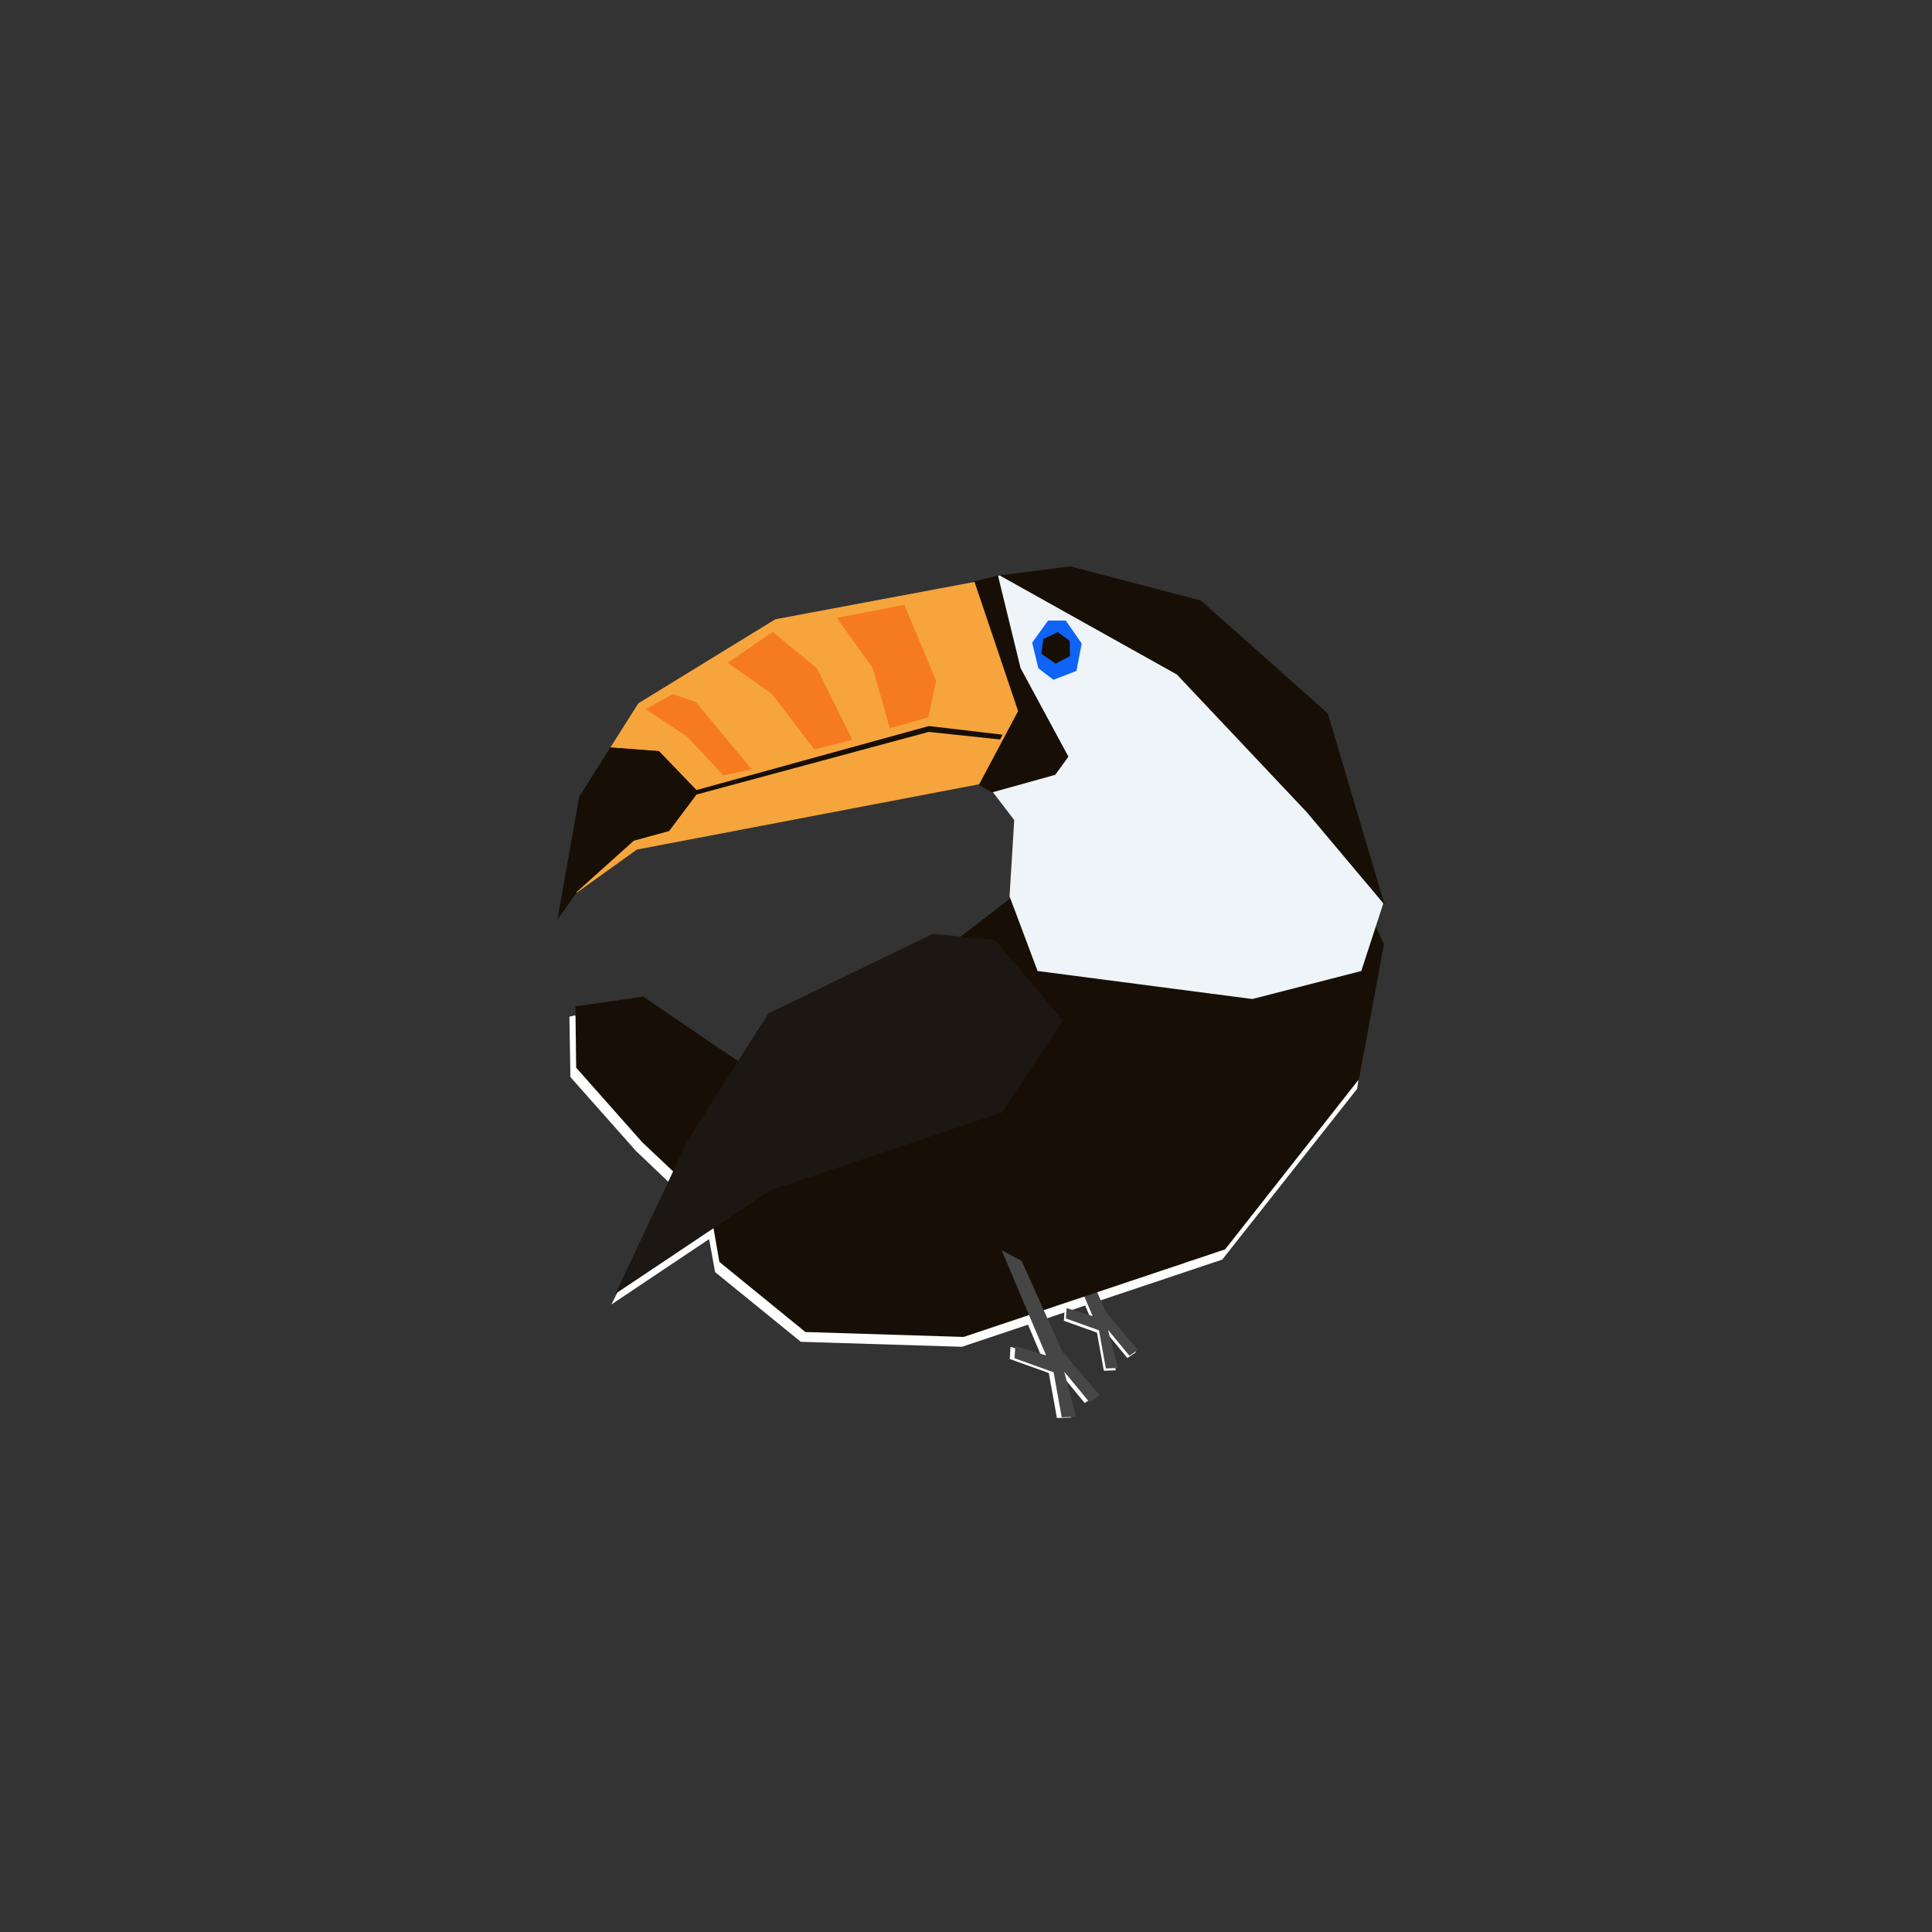 <?xml version="1.0" encoding="UTF-8" standalone="no"?>
<!-- Created with Inkscape (http://www.inkscape.org/) -->

<svg
   width="512"
   height="512"
   viewBox="0 0 512 512"
   version="1.1"
   id="svg1"
   sodipodi:docname="icon.svg"
   inkscape:version="1.3.2 (091e20ef0f, 2023-11-25)"
   inkscape:export-filename="icon.png"
   inkscape:export-xdpi="192"
   inkscape:export-ydpi="192"
   xmlns:inkscape="http://www.inkscape.org/namespaces/inkscape"
   xmlns:sodipodi="http://sodipodi.sourceforge.net/DTD/sodipodi-0.dtd"
   xmlns="http://www.w3.org/2000/svg"
   xmlns:svg="http://www.w3.org/2000/svg">
  <rect x="0" y="0" width="512" height="512" fill="#333333" stroke="none"/>
  <sodipodi:namedview
     id="namedview1"
     pagecolor="#ffffff"
     bordercolor="#000000"
     borderopacity="0.25"
     inkscape:showpageshadow="2"
     inkscape:pageopacity="0.0"
     inkscape:pagecheckerboard="0"
     inkscape:deskcolor="#d1d1d1"
     inkscape:document-units="px"
     inkscape:zoom="2"
     inkscape:cx="156.5"
     inkscape:cy="294.75"
     inkscape:window-width="2560"
     inkscape:window-height="1371"
     inkscape:window-x="2560"
     inkscape:window-y="306"
     inkscape:window-maximized="1"
     inkscape:current-layer="g18" />
  <defs
     id="defs1" />
  <g
     inkscape:label="Layer 1"
     inkscape:groupmode="layer"
     id="layer1">
    <g
       id="g18"
       inkscape:label="Toucant"
       transform="matrix(0.663,0,0,0.663,86.681,88.537)">
      <path
         style="fill:#ffffff;fill-opacity:1"
         d="m 267.73,366.516 17.75,42 -12.293,-3.714 -0.318,4.866 15.611,5.598 3.25,18 5.689,-0.212 -4.689,-18.038 10.121,12.263 4.086,-2.798 -14.957,-17.464 -16.25,-36.25 z"
         id="path15-53"
         sodipodi:nodetypes="ccccccccccccc" />
      <path
         style="fill:#ffffff;fill-opacity:1;stroke-width:0.847"
         d="m 290.158,357.847 15.029,35.561 -10.408,-3.145 -0.269,4.12 13.218,4.74 2.752,15.241 4.817,-0.18 -3.97,-15.273 8.57,10.383 3.459,-2.369 -12.664,-14.787 -13.759,-30.693 z"
         id="path15-5-9"
         sodipodi:nodetypes="ccccccccccccc" />
      <path
         style="opacity:1;fill:#ffffff;fill-opacity:1;stroke-width:1.508"
         d="m 98.994,272.327 -2.132,0.533 0.4,24.121 26.254,29.585 13.993,13.327 -23.855,47.976 39.047,-26.12 2.399,13.194 34.25,27.853 64.432,1.993 104.035,-34.867 53.902,-68.226 5.843,-39.39 -251.041,51.829 z"
         id="path1" />
      <path
         style="fill:#464646;fill-opacity:1;stroke-width:0.847"
         d="m 290.969,356.938 15.029,35.561 -10.408,-3.145 -0.269,4.12 13.218,4.74 2.752,15.241 4.817,-0.18 -3.97,-15.273 8.57,10.383 3.459,-2.369 -12.664,-14.787 -13.759,-30.693 z"
         id="path15-5"
         sodipodi:nodetypes="ccccccccccccc" />
      <path
         style="fill:#170f05;fill-opacity:1"
         d="m 275.7,223.605 -51.25,39.25 -59.5,27.5 -17.025,29.5 8.879,51.006 34.389,28.029 63.257,1.964 104.5,-35 53.5,-68 10,-54 -7,-15 z"
         id="path12"
         sodipodi:nodetypes="cccccccccccc" />
      <path
         style="fill:#eef4f7;fill-opacity:1"
         d="m 263.461,179.621 11.198,14.62 -1.866,30.484 11.198,29.861 85.852,11.198 43.548,-11.198 8.829,-27.111 -21.638,-49.324 -69.944,-60.047 -61.701,-21.604 -0.782,0.117 z"
         id="path9"
         sodipodi:nodetypes="cccccccccccc" />
      <path
         style="fill:#170f05;fill-opacity:1"
         d="m 256.734,177.931 9.018,5.279 25.294,-7.038 5.279,-7.258 -19.136,-35.412 -9.018,-36.952 -9.815,2.337 z"
         id="path7"
         sodipodi:nodetypes="cccccccc" />
      <path
         d="m 258.795,99.057 -79.631,14.932 -54.746,33.594 -11.182,17.654 19.426,1.477 15.707,16.33 -11.664,15.553 -14.152,3.889 -22.863,20.529 0.084,0.293 24.023,-17.246 136.865,-26.129 15.553,-29.238 z"
         style="fill:#f6a53c"
         id="path3" />
      <path
         d="m 99.774,223.307 -0.084,-0.293 22.863,-20.529 14.152,-3.889 11.664,-15.553 -15.707,-16.33 -19.426,-1.477 -12.459,19.672 -8.709,49.148 7.465,-10.576 z"
         style="fill:#170f05"
         id="path4" />
      <path
         style="fill:#170f05;fill-opacity:1"
         d="m 146.815,184.287 93.668,-25.272 28.536,3.029 1.016,-1.922 -29.495,-3.447 -100.257,27.612 z"
         id="path6"
         sodipodi:nodetypes="ccccccc" />
      <path
         style="fill:#170f05;fill-opacity:1"
         d="m 268.838,96.471 28.217,-3.635 52.258,13.687 50.702,45.103 22.707,76.52 -31.106,-37.016 -51.947,-55.057 z"
         id="path8"
         sodipodi:nodetypes="cccccccc" />
      <path
         style="fill:#0f63f6;fill-opacity:1"
         d="m 288.196,114.499 -6.364,8.839 2.475,10.253 6.01,4.596 9.192,-3.536 2.121,-10.96 -6.364,-9.192 z"
         id="path10" />
      <path
         style="fill:#170f05;fill-opacity:1"
         d="m 292.075,119.105 4.75,3.5 0.125,6.125 -5.75,3 -5.75,-4 0.875,-5.875 z"
         id="path11"
         sodipodi:nodetypes="ccccccc" />
      <path
         style="fill:#170f05;fill-opacity:1"
         d="m 198.343,312.895 -40.496,-26.613 -31.48,-21.486 -27.105,3.94 0.298,24.503 26.451,29.84 33.442,31.535 z"
         id="path13"
         sodipodi:nodetypes="cccccccc" />
      <path
         style="fill:#1c1713;fill-opacity:1"
         d="m 242.184,239.709 24.749,2.475 27.224,32.173 -24.395,36.77 -92.631,31.113 -61.872,41.366 28.991,-61.518 32.173,-50.558 z"
         id="path14" />
      <path
         style="fill:#464646;fill-opacity:1"
         d="m 269.646,366.229 17.75,42 -12.293,-3.714 -0.318,4.866 15.611,5.598 3.25,18 5.689,-0.212 -4.689,-18.038 10.121,12.263 4.086,-2.798 -14.957,-17.464 -16.25,-36.25 z"
         id="path15"
         sodipodi:nodetypes="ccccccccccccc" />
      <path
         style="fill:#f67b20;fill-opacity:1"
         d="m 143.896,160.867 14.496,15.556 11.314,-2.475 -22.274,-26.87 -9.192,-3.182 -10.96,6.01 z"
         id="path16" />
      <path
         style="fill:#f67b20;fill-opacity:1"
         d="m 160.091,131.412 18.031,-12.374 17.678,14.496 14.142,28.638 -15.203,3.889 -16.971,-22.274 z"
         id="path17" />
      <path
         style="fill:#f67b20;fill-opacity:1"
         d="m 223.652,168.996 16.971,-3.27 7.955,19.092 -1.966,9.189 -9.658,2.698 -4.286,-15.069 z"
         id="path25"
         sodipodi:nodetypes="ccccccc"
         transform="matrix(1.593,0,0,1.593,-152.536,-155.802)" />
    </g>
  </g>
</svg>
